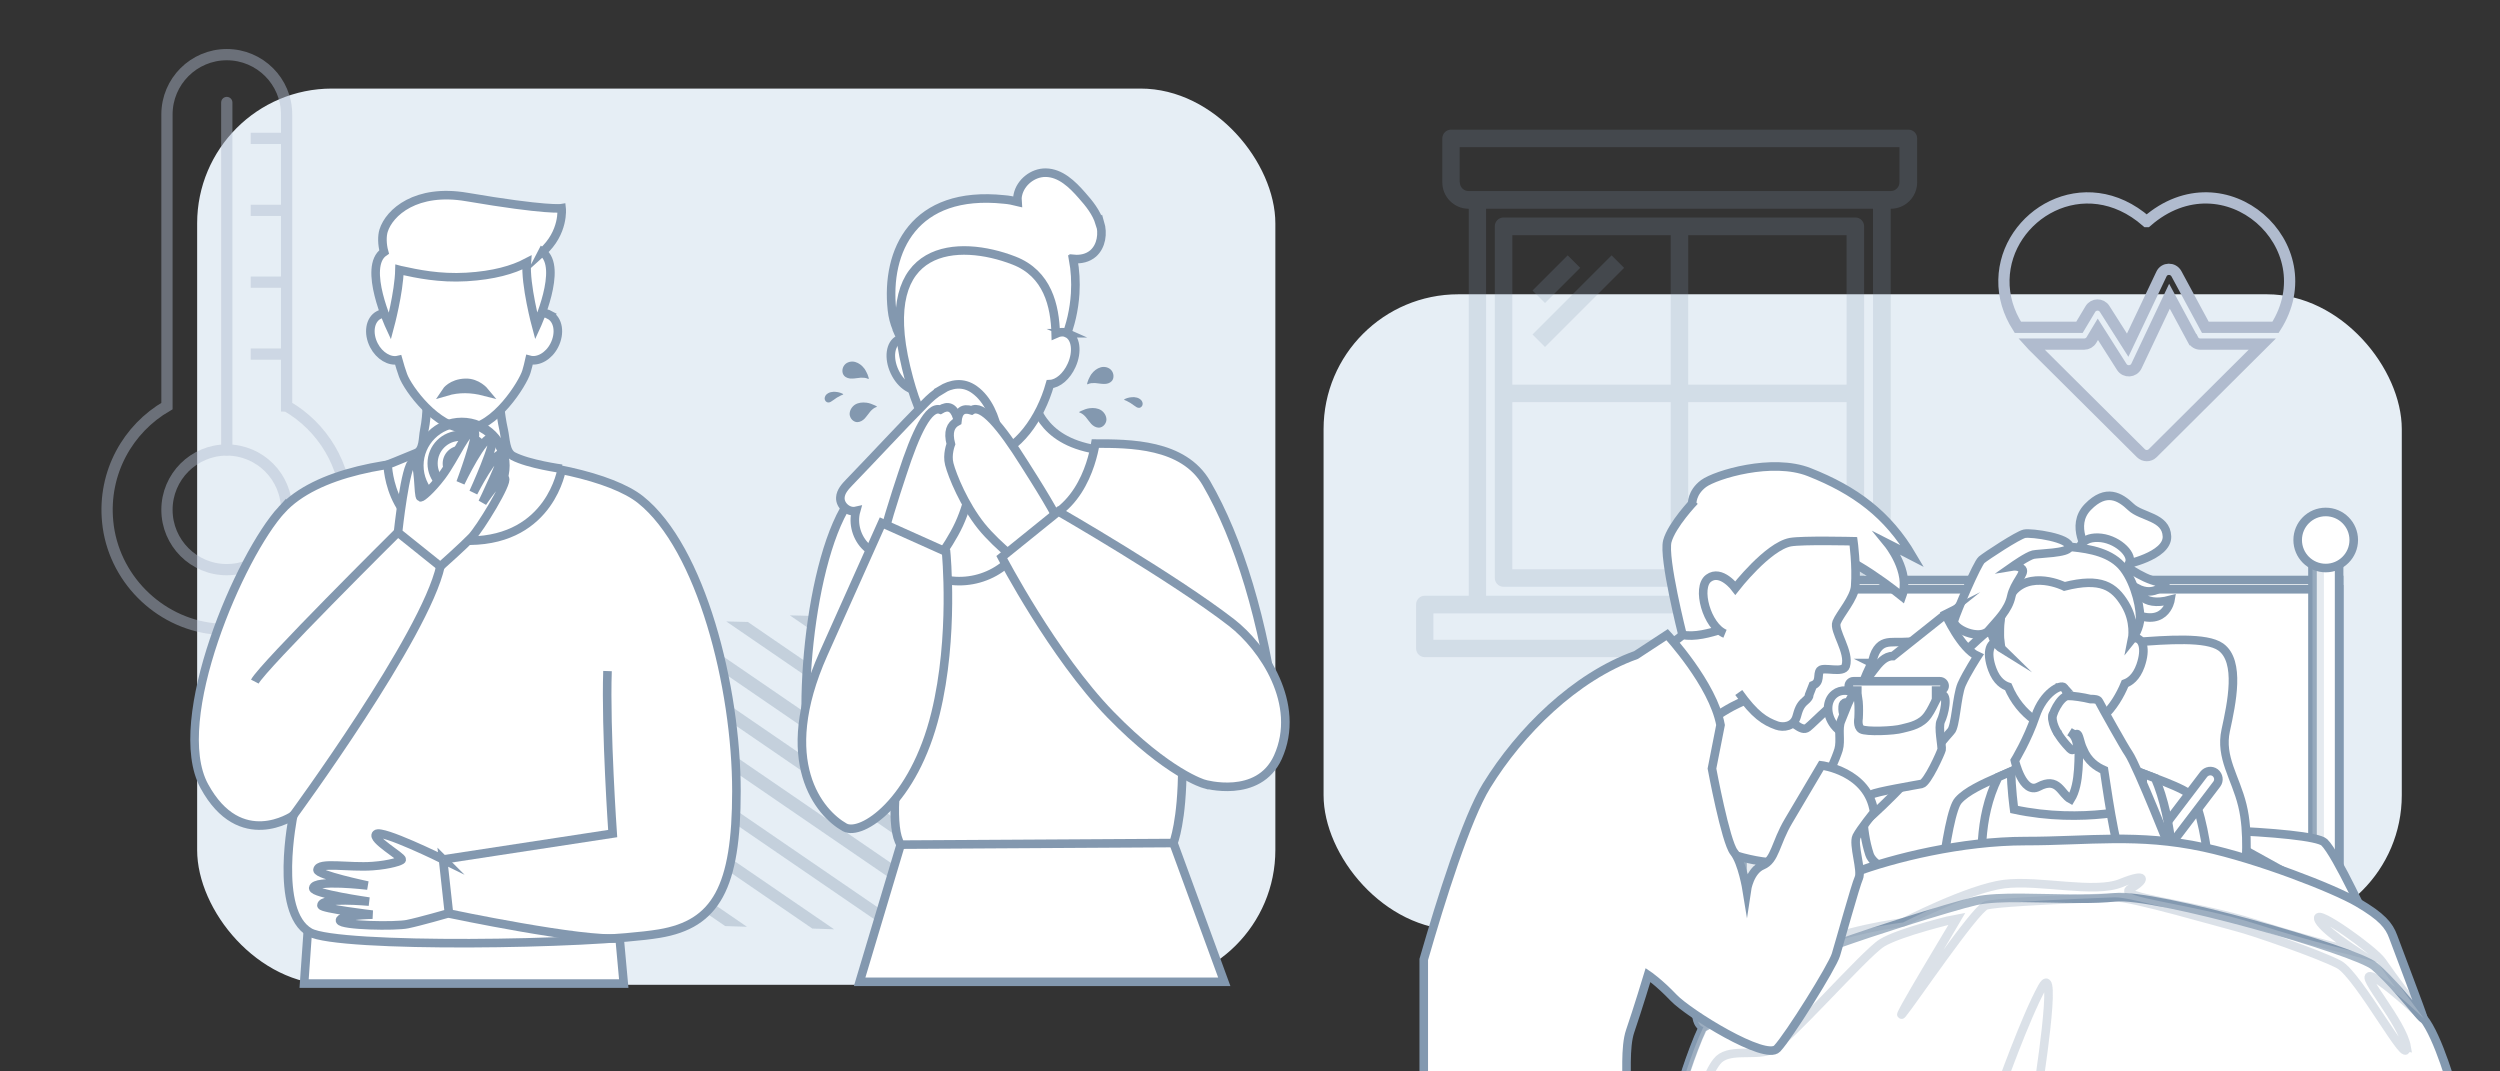 <?xml version="1.0" encoding="UTF-8"?>
<svg xmlns="http://www.w3.org/2000/svg" xmlns:xlink="http://www.w3.org/1999/xlink" viewBox="0 0 140 60">
  <rect x="0" y="0" width="140" height="60" fill="#333333" stroke="none"/>
  <defs>
    <style>
      .cls-1, .cls-2, .cls-3, .cls-4, .cls-5, .cls-6 {
        stroke-miterlimit: 10;
      }

      .cls-1, .cls-3, .cls-5, .cls-6 {
        fill: #fff;
        stroke-width: .48px;
      }

      .cls-1, .cls-3, .cls-6 {
        stroke: #8399b0;
      }

      .cls-7 {
        fill: #8399b0;
      }

      .cls-7, .cls-8, .cls-9, .cls-10, .cls-11 {
        stroke-width: 0px;
      }

      .cls-12 {
        isolation: isolate;
      }

      .cls-2 {
        stroke-linecap: round;
      }

      .cls-2, .cls-10, .cls-4 {
        fill: none;
      }

      .cls-2, .cls-4 {
        stroke: #b0bbce;
        stroke-width: .63px;
      }

      .cls-8 {
        fill: #869cb3;
      }

      .cls-8, .cls-3 {
        opacity: .21;
      }

      .cls-9 {
        fill: #e6eef5;
      }

      .cls-13 {
        opacity: .35;
      }

      .cls-3, .cls-6 {
        mix-blend-mode: overlay;
      }

      .cls-14 {
        opacity: .45;
      }

      .cls-15 {
        clip-path: url(#clippath);
      }

      .cls-5 {
        stroke: #8398af;
      }

      .cls-6 {
        opacity: .29;
      }

      .cls-11 {
        fill: #8398af;
      }
    </style>
    <clipPath id="clippath">
      <rect class="cls-10" width="140" height="60"/>
    </clipPath>
  </defs>
  <g class="cls-12">
    <g id="graficas">
      <g class="cls-15">
        <g>
          <rect class="cls-9" x="74.12" y="16.48" width="60.38" height="35.6" rx="7.55" ry="7.55"/>
          <rect class="cls-9" x="11.04" y="4.96" width="60.38" height="50.19" rx="7.55" ry="7.55"/>
          <g class="cls-13">
            <polygon class="cls-7" points="37.93 35 36.55 34.96 62.1 52.47 63.49 52.51 37.93 35"/>
            <polygon class="cls-7" points="41.88 34.83 40.67 34.8 64.74 51.3 64.8 50.53 41.88 34.83"/>
            <polygon class="cls-7" points="64.93 48.64 64.99 47.88 45.45 34.49 44.23 34.46 64.93 48.64"/>
            <polygon class="cls-7" points="65.1 46.35 65.15 45.59 49.1 34.59 47.89 34.56 65.1 46.35"/>
            <polygon class="cls-7" points="65.25 44.24 65.3 43.48 52.47 34.69 51.25 34.66 65.25 44.24"/>
            <polygon class="cls-7" points="65.42 41.86 65.47 41.1 56.27 34.8 55.06 34.76 65.42 41.86"/>
            <polygon class="cls-7" points="60.44 34.89 59.23 34.85 65.71 39.29 65.77 38.53 60.44 34.89"/>
            <polygon class="cls-7" points="32.97 34.99 58.31 52.36 59.69 52.4 34.34 35.03 32.97 34.99"/>
            <polygon class="cls-7" points="55.68 52.29 30.66 35.15 29.31 35.11 54.32 52.25 55.68 52.29"/>
            <path class="cls-7" d="m49.91,52.13l1.07.03s0,0,0,0c.04,0,.09,0,.14,0l-23.57-16.15h-.12s-.05.68-.05.68l22.53,15.44Z"/>
            <polygon class="cls-7" points="45.49 52 46.71 52.04 27.23 38.7 27.18 39.45 45.49 52"/>
            <polygon class="cls-7" points="40.61 51.86 41.83 51.9 27.02 41.75 26.96 42.51 40.61 51.86"/>
            <polygon class="cls-7" points="35.93 51.73 37.15 51.77 26.81 44.68 26.75 45.44 35.93 51.73"/>
            <polygon class="cls-7" points="32.42 52.3 33.64 52.33 26.65 47.54 26.59 48.3 32.42 52.3"/>
          </g>
          <g>
            <path class="cls-2" d="m120.21,12.41c-3.48-3.05-7.92-.37-7.99,3.26-.02.93.25,1.83.78,2.66h3.45l.61-1.02c.18-.3.61-.31.8-.01l1.29,2.03,1.89-3.98c.16-.35.65-.36.84-.02l1.62,3h3.93c2.91-4.55-2.84-9.74-7.21-5.92h0Z"/>
            <path class="cls-2" d="m122.8,19.02l-1.31-2.43-1.85,3.91c-.16.33-.62.36-.82.05l-1.34-2.11-.36.6c-.08.14-.24.23-.4.23h-2.97c.09.1-.4-.4,6.14,6.11.18.18.48.18.66,0,6.44-6.41,6.04-6.01,6.14-6.11h-3.47c-.17,0-.33-.09-.41-.25h0Z"/>
          </g>
          <g>
            <path class="cls-5" d="m61.58,12.49c-.18-.59-.58-1.09-.99-1.55-.54-.62-1.2-1.26-2.03-1.27-.72-.01-1.41.54-1.56,1.24-.03.13-.03.26-.02.39-.24-.06-.49-.11-.75-.13-5.04-.53-6.64,2.85-6.28,6.19.04.37.13.72.27,1.05,0,.02,0,.03,0,.03,0,0,0,0,0,0,.9,2.2,3.65,3.54,5.8,3.41.82-.05,1.54-.35,2.14-.83,0,0,0,0,.01.01.11.1.2.22.24.37.04.17,0,.35-.07.51-.15.34-.43.6-.61.93-.09.16-.15.32-.16.5-.01.17.03.33.1.48.15.29.4.5.59.75.35.48.34,1.19-.04,1.66-.05.06-.1.11-.16.16-.09.08.04.2.13.13.48-.42.64-1.15.4-1.74-.13-.31-.38-.54-.59-.8-.1-.12-.18-.25-.23-.4-.05-.17-.02-.34.04-.5.14-.35.43-.62.61-.94.18-.32.28-.71.06-1.04-.05-.08-.11-.14-.18-.21,1.12-.98,1.79-2.63,1.91-4.45.04-.67,0-1.31-.11-1.91.01,0,.02-.02.02-.03.4.04.8-.05,1.1-.31.46-.41.56-1.12.38-1.72Z"/>
            <polygon class="cls-5" points="50.72 46.36 48.14 54.98 68.56 54.98 65.35 46.22 50.72 46.36"/>
            <path class="cls-5" d="m63.52,35.14c-.79.46-1.65.81-2.53,1.08-2.35.72-4.87.89-7.3.48-1.57-.27-3.13-.79-4.41-1.74-1.28-.96-2.25-2.39-2.42-3.98-.03-.25-.03-.51-.01-.77.06-.8.32-1.58.79-2.23.91-1.28,2.51-1.65,4-1.83.17-.02.33-.04.47-.06.41-.06.72-.14.86-.34.01-.02.02-.04.04-.05.08-.13.17-.29.26-.47,0-.01.01-.03.02-.04.05-.1.09-.2.14-.3.1-.21.19-.43.28-.65.31-.75.56-1.46.56-1.46l1.11-.22,2.48-.49s.01.75.58,1.52c.48.65,1.34,1.32,2.93,1.58,1.27.21,2.52.29,3.75.69.71.23,1.28,1.09,1.58,1.72.35.72.5,1.54.46,2.33-.1,1.56-.92,3.02-2.06,4.09-.47.44-1,.82-1.55,1.14Z"/>
            <path class="cls-5" d="m66.21,42.92c0,3.07-.5,4.29-.5,4.29l-15.27.09c-.29-.46-.37-1.34-.32-2.53-.54.63-1.22.99-1.61,1.1-.75.2-2.23-.22-2.81-1.73-1.26-3.3-.41-13.1,1.99-16.25,1.35-1.78,3.32-1.65,4.41-1.8.45,1.05,1.85,3.56,5.01,3.34,3.21-.22,4.04-3.46,4.23-4.59,1.92,0,4.93,0,6.22,2.22,1.81,3.12,3.21,7.68,3.93,13.19.49,3.73-3.3,4.16-5.29,2.67Z"/>
            <ellipse class="cls-5" cx="50.98" cy="20.39" rx=".98" ry="1.53" transform="translate(-3.83 23.56) rotate(-25.1)"/>
            <path class="cls-5" d="m59.76,18.66c-.2-.09-.42-.07-.64.03-.04-1.56-.45-3.37-2.34-4.1-3.09-1.2-7.72-1.02-6.04,5.98.05.22.11.43.16.63.1.36.2.7.31,1.02.98,2.81,2.36,3.75,4.15,3.37,1.64-.35,2.9-2.17,3.44-4.08.44-.02.93-.43,1.21-1.05.35-.77.24-1.58-.26-1.8Z"/>
            <path class="cls-5" d="m52.69,21.85c-.33.19-.63.46-.89.73-1.43,1.45-2.81,2.95-4.23,4.42-.24.25-.49.52-.51.86-.03.45.44.85.88.75-.2.71.04,1.53.58,2.03.55.5,1.38.66,2.08.39.62.78,1.55,1.32,2.54,1.47.99.15,2.03-.09,2.86-.66.34-.23.66-.54.79-.93.14-.4.07-.84,0-1.26l-.89-5.37c-.15-.89-.57-1.92-1.33-2.46-.64-.46-1.31-.33-1.89.02Z"/>
            <path class="cls-5" d="m51.81,32.24s1.26-1.5,1.9-2.89c.64-1.39.89-3.12.9-3.8,0-.55-.36-1.06-.36-1.06,0-.71-.25-1.04-.66-1.14-.19-.55-.5-.67-.93-.41-.65-.22-1.37,1.24-2.14,3.62-.36,1.1-1.11,3.33-1.17,4.21-.06.88,2.46,1.48,2.46,1.48Z"/>
            <path class="cls-5" d="m57.49,31.8s-1.58-1.15-2.54-2.34c-.95-1.19-1.62-2.81-1.79-3.47-.14-.54.09-1.12.09-1.12-.18-.69-.02-1.07.36-1.27.05-.58.32-.77.8-.62.58-.37,1.63.87,2.96,2.99.62.98,1.89,2.96,2.16,3.8.27.84-2.03,2.03-2.03,2.03Z"/>
            <path class="cls-5" d="m52.98,30.9s.47,4.73-.59,9.05c-1.22,4.98-4.16,6.9-5.09,6.38-1.4-.79-3.89-3.65-1.19-9.71,1.31-2.94,3.28-7.33,3.28-7.33l3.59,1.61Z"/>
            <path class="cls-5" d="m67.43,43.9s-2.02-.57-5.24-3.88-6.09-8.82-6.09-8.82l3.17-2.56s6.43,3.7,9.69,6.22c1.77,1.37,3.95,4.57,2.6,7.55-1.09,2.38-4.13,1.49-4.13,1.49Z"/>
            <path class="cls-11" d="m48.41,20.65c-.13-.18-.31-.32-.52-.38s-.46,0-.6.17-.16.44-.02.6c.11.12.28.17.45.16.16,0,.33-.04.49-.05.13,0,.27,0,.39.06.03.01.06.03.05-.02,0-.03-.02-.08-.03-.11-.02-.07-.05-.15-.09-.22-.04-.08-.08-.16-.13-.23Z"/>
            <path class="cls-11" d="m48.51,22.55c-.22-.03-.45,0-.63.11-.18.12-.31.33-.3.55.02.22.2.42.42.43.16,0,.32-.09.43-.21s.2-.26.31-.39c.09-.1.19-.19.32-.24.03,0,.06-.02.03-.05-.03-.02-.07-.04-.1-.05-.07-.03-.14-.06-.22-.09-.08-.03-.17-.05-.25-.06Z"/>
            <path class="cls-11" d="m61.12,20.95c.13-.18.31-.32.52-.38s.46,0,.6.17.16.44.02.6c-.11.12-.28.17-.45.16-.16,0-.33-.04-.49-.05-.13,0-.27,0-.39.06-.03.01-.06.03-.05-.02,0-.03.02-.08.03-.11.02-.07.05-.15.09-.22.04-.08.08-.16.13-.23Z"/>
            <path class="cls-11" d="m61.03,22.86c.22-.03.45,0,.63.11.18.12.31.33.3.55-.02.22-.2.42-.42.43-.16,0-.32-.09-.43-.21-.11-.12-.2-.26-.31-.39-.09-.1-.19-.19-.32-.24-.03,0-.06-.02-.03-.05.03-.02.07-.04.1-.05.07-.03.14-.06.22-.09.08-.03.17-.05.25-.06Z"/>
            <path class="cls-11" d="m46.63,21.95c-.11,0-.22.04-.3.1-.09.06-.15.16-.15.27,0,.11.09.21.19.22.11.01.2-.07.29-.13.13-.1.27-.19.42-.26.04-.02.08-.03.12-.05.05-.02,0-.04-.03-.06-.08-.04-.16-.06-.25-.08-.1-.02-.19-.02-.29-.02Z"/>
            <path class="cls-11" d="m63.54,22.25c.11,0,.22.04.3.1.09.06.15.16.15.27,0,.11-.09.21-.19.22-.11.01-.2-.07-.29-.13-.13-.1-.27-.19-.42-.26-.04-.02-.08-.03-.12-.05-.05-.02,0-.04.03-.06.08-.04.16-.06.25-.08.1-.02.19-.02.29-.02Z"/>
          </g>
          <g>
            <path class="cls-8" d="m108.34,33.36h-2.46V11.69c.82,0,1.48-.66,1.48-1.48v-2.46c0-.27-.22-.49-.49-.49h-25.61c-.27,0-.49.22-.49.49v2.46c0,.82.66,1.48,1.48,1.48v21.67h-2.46c-.27,0-.49.22-.49.49v2.46c0,.27.22.49.49.49h28.57c.27,0,.49-.22.49-.49v-2.46c0-.27-.22-.49-.49-.49Zm-26.6-23.15v-1.97h24.63v1.97c0,.27-.22.49-.49.49h-23.64c-.27,0-.49-.22-.49-.49Zm23.15,1.48v21.67h-21.67V11.69h21.67Zm2.96,24.14h-27.58v-1.48h27.58v1.48Z"/>
            <path class="cls-8" d="m103.9,12.18h-19.7c-.27,0-.49.22-.49.49v19.7c0,.27.22.49.49.49h19.7c.27,0,.49-.22.49-.49V12.67c0-.27-.22-.49-.49-.49Zm-10.34,19.7h-8.87v-9.36h8.87v9.36Zm0-10.34h-8.87v-8.37h8.87v8.37Zm9.85,10.34h-8.87v-9.36h8.87v9.36Zm0-10.34h-8.87v-8.37h8.87v8.37Z"/>
            <path class="cls-8" d="m85.82,16.27l1.97-1.97.7.7-1.97,1.97-.7-.7Z"/>
            <path class="cls-8" d="m85.82,18.73l4.43-4.43.7.7-4.43,4.43-.7-.7Z"/>
          </g>
          <g>
            <g>
              <rect class="cls-1" x="98.4" y="32.48" width="32.59" height="20.47"/>
              <rect class="cls-1" x="98.4" y="33" width="32.59" height="20.47"/>
              <g>
                <rect class="cls-1" x="129.5" y="31.37" width="1.49" height="24.16"/>
                <rect class="cls-3" x="129.5" y="31.37" width=".4" height="24.16"/>
                <circle class="cls-1" cx="130.24" cy="30.24" r="1.57"/>
              </g>
              <g>
                <rect class="cls-1" x="97.58" y="31.37" width="1.49" height="24.16"/>
                <rect class="cls-3" x="97.58" y="31.37" width=".4" height="24.16"/>
                <circle class="cls-1" cx="98.32" cy="30.24" r="1.57"/>
              </g>
            </g>
            <path class="cls-1" d="m132.71,51.92s-1.86-4.09-2.55-4.75c-.69-.65-10.15-.97-14.34-.55-4.19.42-14.65.09-15.87.89-1.21.79-2.8,6.84-2.8,6.84l35.56-2.44Z"/>
            <path class="cls-1" d="m104.84,37.13c-.59.72-2.95,8.51-4.15,9.68-1.19,1.18-3.17,6.21-3.17,6.21,0,0,33.45-2.57,33.24-2.65-.21-.08-6.17-3.39-6.17-3.39l-19.76-9.85Z"/>
            <path class="cls-1" d="m125.76,48.66c-.16.32-.61.6-1.28.82-4.52,1.52-19,.79-19.79-1.64-.91-2.79.16-6.24.18-7.48.02-1.23-.34-3.17.25-4,.07-.1.14-.17.22-.23.58-.42,1.44.16,3.28-.61.99-.42,2.57-.32,4.18-.11,1.79.24,3.6.63,4.67.64.58,0,1.29-.04,2.04-.09,1.9-.13,4.04-.3,4.85.27,1.12.8.61,3.15.28,4.67-.33,1.52.55,2.63.93,4.19.39,1.55.17,3.57.17,3.57Z"/>
            <g>
              <path class="cls-1" d="m116.92,31c.03-.11-1.03-1.55,0-2.61,1.03-1.06,1.81-.57,2.41,0,.59.57,1.98.54,2.02,1.65s-2.4,1.59-2.4,1.59c0,0,1.35,1.04,2.33,1,0,0-.58.86-1.63.3,0,0,.2,1.12,1.9.66,0,0-.29,1.8-2.5.55-2.2-1.25-2.37-2.04-2.13-3.14Z"/>
              <path class="cls-1" d="m116.4,30.85s.07-.77,1.09-.74,1.94.89,1.76,1.39c-.18.5-.61.74-.65.72-.04-.02-2.2-1.38-2.2-1.38Z"/>
              <path class="cls-1" d="m123.88,50.07h-15.27c.14-1.28.44-3.64.81-4.74.08-.24.16-.41.25-.51.45-.51,1.37-.93,2.24-1.31.25-.11.5-.22.73-.32.64-.28,1.15-.55,1.3-.81.19-.34.21-1,.18-1.58-.03-.58-.11-1.08-.11-1.08l3.61-.12c-.01.18-.02.62.02,1.12.05.64.17,1.35.44,1.66.25.28,1.03.6,1.9.93.23.09.47.18.71.27.77.29,1.51.59,1.91.87.18.13.35.45.49.89.42,1.27.68,3.5.79,4.74Z"/>
              <path class="cls-1" d="m119.55,35.73c.04-1.16-.12-2.28-.41-2.75-.44-.71-1.45-2.34-4.63-1.82-2.25.37-2.59,2.91-2.51,4.78-.54-.08-.81.53-.43,1.55.25.67.64.89.89.97.66,1.58,2.09,2.49,3.27,2.49,1.66,0,2.71-1.31,3.27-2.67.25-.09.63-.33.87-1.01.33-.95.12-1.54-.33-1.54Z"/>
              <path class="cls-1" d="m124.05,43.27c-.2-.15-.48-.11-.64.09l-4.69,6.17c-.15.2-.11.48.09.64.2.15.48.11.64-.09l4.69-6.17c.15-.2.11-.48-.09-.64Z"/>
              <path class="cls-1" d="m121.12,50.41l-10.15-.33c.04-1.8-.26-4.14.93-6.56.25-.11.5-.22.73-.32-.02.82.16,2.13.16,2.13,3.91.84,7.14-.12,7.14-.12,0-.5.1-1.28.05-1.9.23.09.47.18.71.27.96,2.2,1.39,6.34.42,6.83Z"/>
              <path class="cls-1" d="m112.1,36.33s-.57-.35-.61-1.14c-.04-.79-.11-2.02.7-3.03.81-1,2.29-1.68,3.89-1.52.94.1,2.17.3,2.85,1.19s.99,2.4.9,2.97c-.09.57-.43.99-.43.99,0,0,.2-.97-.4-1.96s-1.34-1.51-3.39-.99c0,0-1.97-.98-2.99.43s-.54,3.04-.54,3.04Z"/>
            </g>
            <g>
              <path class="cls-1" d="m115.59,38.5c.18.23.91,2.05.85,2.93s.07,2.45-.48,3.33c-.55-.29-.69-1.3-1.81-.7-.88.46-1.32-1.47-1.32-1.47,0,0,.72-1.18,1.16-2.49.44-1.31,1.42-1.81,1.6-1.6Z"/>
              <path class="cls-1" d="m115.18,40.82c-.09.18.52.89.74,1.11.1.1.15.08.28.02l.09-.04c.09-.15-.03-.74-.38-.92,0,0,.24.18.38.12.14-.06.18.49.36.84.27.67.76,1,1.18,1.18.06.34.63,4.65,1.06,4.97.89.66,2.82-.08,2.82-.08,0,0-2.02-5.11-2.51-5.83-.2-.27-1.53-2.65-1.66-2.91-.05-.11-.24-.14-.47-.13-.4-.1-1.01-.19-1.26-.18-.44,0-.99,1.18-.85,1.27"/>
              <path class="cls-1" d="m115.26,41.1s-.47-.68-.28-1.16"/>
            </g>
            <g>
              <path class="cls-1" d="m137.41,61.14h-43.36s.59-2.09,1.32-3.64c.02-.05.05-.1.07-.16.3-.62,1-1.5,1.73-2.33,1.12-1.28,2.32-2.46,2.32-2.46,0,0,15.5-5.1,21.06-4.31,5.56.79,11.89,3.7,12.57,4.31.68.61,2.59,4.47,2.59,4.47.85,1.05,1.69,4.11,1.69,4.11Z"/>
              <path class="cls-1" d="m135.37,56.71c-.5-.59-1.48-1.8-2.4-2.6-1.04-.89-12.33-4.11-14.54-3.86-.56.06-1.23.08-1.94.08h0c-2.1,0-4.59-.17-5.84.12-.7.16-2.32.64-4.09,1.2-2.46.78-5.19,1.72-6.07,2.18-1.51.79-4.43,2.75-4.75,3.4-.1.2-.23.29-.36.27-.3-.04-.56-.64-.24-1.79.46-1.65.74-2.34,1.04-2.74.31-.4,5.37-3.25,7.62-4.09,2.25-.84,6.07-1.78,9.62-1.78,3.56,0,6.3-.44,9.98.35,3.03.65,7.28,2.3,8.63,3.09,1.35.79,1.76,1.28,1.99,1.92s1.61,4.23,1.69,4.56c.03.1-.11-.04-.35-.32Z"/>
              <path class="cls-6" d="m134.73,58.61c.22,1.36-2.65-4.02-3.75-4.6-1.1-.58-4.84-1.87-5.71-2.09s-5.96-1.71-6.84-1.67c-.28.01-1.02.04-1.94.08h0c-2.02.09-4.86.23-5.28.38-.61.21-4.15,5.44-4.68,6.07-.53.62,3.03-5.26,3.08-5.35-.07.01-3.24.76-4.23,1.38-1,.63-5.41,5.7-6.3,6.02-.89.32-2.34-.16-2.94.62-.6.78-.68,1.7-.68,1.7h-1.39s.59-2.09,1.32-3.64c-.3-.04-.56-.64-.24-1.79.32.09,1.04-.2,2.04-.7.92-.45,2.08-1.07,3.37-1.69,2.67-1.3,6.01-1.67,6.01-1.67,0,0,3.66-1.89,5.65-2.15,1.99-.25,5.07.55,6.56-.06,1.49-.61,1.39-.17.52.32-.87.49,3.51.84,7.04,1.97,3.47,1.11,5.64,1.57,5.71,1.59-.06-.04-2.11-1.34-2.23-1.89-.13-.56,3.13,1.76,3.57,2.4.43.64,2.29,3.12,2.35,3.2-.02-.02-.15-.14-.34-.32-.69-.64-2.22-2-2.66-2.05-.58-.07,1.8,2.59,2.03,3.95Z"/>
              <path class="cls-6" d="m111.94,61.14s1.48-4.17,2.42-5.86-.26,5.86-.26,5.86h-2.15Z"/>
            </g>
            <path class="cls-1" d="m111.38,35.29c-.78.61-1.96,1.84-1.96,1.84l-1.15-1.69,1.46-1.51s2.29.85,1.64,1.36Z"/>
            <path class="cls-1" d="m111.38,35.29c.49-.57,1.09-1.13,1.25-1.89.16-.76.8-1.3.62-1.52-.18-.22-.54-.16-.54-.16,0,0,.84-.59,1.15-.66.32-.07,1.96-.08,2.02-.41.1-.53-2.14-.84-2.51-.76s-2.15,1.25-2.4,1.46-1.41,2.93-1.54,3.39c-.13.46,1.43,1.16,1.95.56Z"/>
            <path class="cls-1" d="m108.95,34.4s.86,1.92,1.8,2.34c0,0-.61.94-.9,1.59-.28.65-.33,2.37-.6,2.62-.27.25-4.27,5.37-7.51,6.95-3.24,1.59-8.56-1.82-8.56-1.82l.45-7.75s4.43.77,5.61,1.4c1.18.63,1.62,1.3,1.99,1.01.37-.29,1.67-1.69,2.57-2.07.9-.38,1.31-1.95,2.21-1.93l2.94-2.34Z"/>
            <g>
              <g>
                <path class="cls-1" d="m98.51,38.92s-.66.21-1.51.65c-.66.36-1.44.86-2.07,1.54l-3.31-4.15s2.11-.86,2.61-1.42l.34-1.6,3.61-.43.15,2.39.19,3.02Z"/>
                <path class="cls-1" d="m94.76,28.22s-.04-.63.64-1.14c.68-.5,3.85-1.46,5.92-.64,2.56,1.01,4.4,2.37,5.77,4.7,0,0-.38-.2-1.37-.7,0,0,1.29,1.58.79,2.95,0,0-3.18-2.59-4.38-2.4-1.2.2-4.34,3.67-4.34,3.67,0,0-2.28,1.17-3.57.89,0,0-1.09-4.31-.85-5.24.25-.93,1.53-2.26,1.53-2.26"/>
                <path class="cls-1" d="m97.37,38.78c.9,1.26,1.46,1.61,2.13,1.85.37.13.95.06,1.11-.49.1-.36.18-.64.47-.88.29-.24.24-.37.24-.37l.2-.51c.46-.18.23-.63.41-.84.18-.21,1.3.18,1.43-.24.25-.79-.7-1.98-.51-2.45.19-.47.99-1.35,1.04-2.02.09-1.13-.1-2.52-.1-2.52,0,0-2.86-.07-3.53.05-1.27.24-3.08,2.57-3.08,2.57,0,0-.8-1.07-1.5-.55s-.1,2.69.92,3.11"/>
              </g>
              <g>
                <path class="cls-1" d="m108.64,38.15h-4.85c-.14,0-.26.12-.26.26s.12.26.26.26h.22v.22c-.42-.27-.93-.3-1.27-.03-.48.37-.49,1.15-.03,1.75.3.39.73.6,1.12.6.06,0,.12-.02.18-.03v.37c0,.91.74,1.66,1.66,1.66h1.09c.91,0,1.66-.74,1.66-1.66v-2.88h.22c.14,0,.26-.12.26-.26s-.12-.26-.26-.26Zm-5.06,2.33c-.29-.37-.42-.44-.39-.93,0-.1.07-.21.18-.21.23,0,.45.16.64.4v.91c-.26.12-.18.15-.43-.18Z"/>
                <path class="cls-1" d="m102.32,43.53s.49-1.05.64-1.55c.15-.5-.05-1.19.14-1.61s.56-1.59.81-1.54c.25.05.17,1.39.17,1.39,0,0-.09.47.16.62.25.15,1.82.1,2.29-.04.23-.07.87-.15,1.28-.58.44-.46.63-1.29.88-1.32.47-.06.17,1.14,0,1.47-.17.33.08,1.44.04,1.61s-.8,1.86-1.12,1.92-2.62.45-2.79.59c-.17.14-.74.68-.81.69-.07,0-1.7-1.64-1.7-1.64Z"/>
              </g>
              <path class="cls-1" d="m104.1,49.15c-.19.41-1.08,3.64-1.29,4.32s-2.63,4.55-3.29,5.25c-.66.7-4.96-1.97-5.79-2.84-.83-.87-1.44-1.28-1.44-1.28,0,0-.58,1.92-1,3.14-.31.91-.16,2.49-.22,3.41h-11.34v-7.42c.96-3.33,2.39-7.9,3.52-9.73,1.87-3.04,4.94-6.09,8.37-7.32l1.74-1.14s2.57,2.77,2.99,5.06l-.48,2.44s.76,4.09,1.23,4.68c.47.58.72,2.13.72,2.13,0,0,.16-1.09.88-1.39.72-.3.71-1.23,1.46-2.49s1.84-3.11,1.84-3.11c0,0,2.62.32,2.95,2.62,0,0-.76.93-.98,1.36-.22.44.32,1.92.12,2.34Z"/>
            </g>
          </g>
          <g class="cls-14">
            <path class="cls-2" d="m16.05,22.74V6.41c0-1.85-1.5-3.35-3.35-3.35h0c-1.85,0-3.35,1.5-3.35,3.35v16.33c-2.18,1.26-3.59,3.72-3.32,6.48.3,3.11,2.81,5.65,5.91,5.99,4.05.45,7.47-2.71,7.47-6.67,0-2.48-1.35-4.64-3.35-5.8Z"/>
            <circle class="cls-2" cx="12.7" cy="28.55" r="3.35"/>
            <line class="cls-2" x1="12.7" y1="25.19" x2="12.7" y2="5.74"/>
            <line class="cls-4" x1="16.05" y1="19.83" x2="14.04" y2="19.83"/>
            <line class="cls-4" x1="16.05" y1="15.8" x2="14.04" y2="15.8"/>
            <line class="cls-4" x1="16.05" y1="11.78" x2="14.04" y2="11.78"/>
            <line class="cls-4" x1="16.05" y1="7.75" x2="14.04" y2="7.75"/>
          </g>
          <g>
            <g>
              <polygon class="cls-5" points="17.34 50.68 17.03 55.08 34.93 55.08 34.48 50.15 17.34 50.68"/>
              <path class="cls-5" d="m15.78,28.54c-2.32,2.52-6.35,11.79-4.34,15.48,2.01,3.69,4.98,1.65,4.98,1.65,0,0-1.11,5.38.93,6.54,1.57.89,15.76.71,19.58.07,3.17-.53,4.31-2.59,4.31-7.97,0-5.86-1.98-13.63-5.37-16.33-3.19-2.54-16.27-3.59-20.09.56Z"/>
              <path class="cls-5" d="m31.46,26.25s-.61,3.97-5.14,4.03c-4.53.06-4.61-4.26-4.61-4.26,0,0,.67-.26,1.6-.65.42-.17.36-.84.45-1.28.2-.98.13-1.88.13-1.88h4.07s.03.9.25,1.88c.11.5.09,1.22.52,1.45.87.46,2.73.71,2.73.71Z"/>
              <path class="cls-5" d="m24.82,48.13s-3.45-1.7-3.75-1.42,1.47,1.27,1.43,1.43c-.02.07-.65.29-1.63.36-1.34.1-3.03-.25-3.09.21-.03.28,2.81.88,2.81.88,0,0-2.99-.36-3.05.14-.04.31,3.13.76,3.13.76,0,0-2.66-.25-2.67.21,0,.18,2.86.52,2.86.52,0,0-1.88.04-1.82.33.06.29,3.14.34,3.78.2.65-.13,2.32-.61,2.32-.61l-.33-3.02Z"/>
              <path class="cls-5" d="m30.78,17.63c-.22-.12-.48-.11-.73-.01.08-.82.11-1.55.11-2.05.01-1.57-.68-2.93-2.16-3.55-.44-.18-.93-.31-1.43-.36-1.92-.21-4.05.55-4.69,2.49-.15.46-.21.94-.2,1.42,0,.66.05,1.33.13,2.01-.21-.05-.42-.04-.6.06-.5.26-.62,1.02-.27,1.7.31.6.89.93,1.36.82.08.29.17.58.27.86.27.75,1.91,2.98,3.52,2.98s3.2-2.54,3.39-3.19c.06-.21.12-.43.17-.66.48.13,1.08-.2,1.39-.81.35-.68.23-1.44-.27-1.7Z"/>
              <circle class="cls-11" cx="25.79" cy="25.96" r="1"/>
              <path class="cls-5" d="m25.77,27.54c-.87,0-1.59-.71-1.59-1.59s.71-1.59,1.59-1.59,1.59.71,1.59,1.59-.71,1.59-1.59,1.59Zm0-3.09c-.83,0-1.5.67-1.5,1.5s.67,1.5,1.5,1.5,1.5-.67,1.5-1.5-.67-1.5-1.5-1.5Z"/>
              <path class="cls-5" d="m25.86,28.51c-1.34,0-2.44-1.09-2.44-2.44s1.09-2.44,2.44-2.44,2.44,1.09,2.44,2.44-1.09,2.44-2.44,2.44Zm0-4.82c-1.31,0-2.38,1.07-2.38,2.38s1.07,2.38,2.38,2.38,2.38-1.07,2.38-2.38-1.07-2.38-2.38-2.38Z"/>
              <path class="cls-5" d="m30.36,14.13c1.25-1.11,1.09-2.47,1.09-2.47,0,0-.8.14-5.32-.63-2.82-.48-4.33.86-4.65,1.89-.09.29-.09.76.03,1.19-1.23.83.32,4.18.32,4.18,0,0,.51-1.9.54-3.18.04.01.07.03.11.03.87.19,2.12.46,3.65.37,1.51-.09,2.59-.4,3.37-.81-.1,1.24.53,3.58.53,3.58,0,0,1.53-3.32.34-4.17Z"/>
              <path class="cls-5" d="m22.29,29.8s.41-3.82.82-3.92c.4-.1.28,1.92.44,1.97.07.02.59-.4,1.18-1.18.8-1.07,1.41-2.69,1.83-2.49.25.12-.77,2.85-.77,2.85,0,0,1.3-2.72,1.76-2.5.29.14-1.04,3.05-1.04,3.05,0,0,1.21-2.38,1.61-2.13.15.09-1.1,2.69-1.1,2.69,0,0,1.04-1.56,1.25-1.35.21.2-1.4,2.83-1.86,3.3-.46.48-1.75,1.63-1.75,1.63l-2.37-1.9Z"/>
              <path class="cls-5" d="m24.98,21.93s.31-.47,1.09-.49c.65-.02,1.07.49,1.07.49-.73-.19-1.45-.21-2.16,0Z"/>
              <path class="cls-5" d="m16.42,45.67s7.4-10.08,8.25-13.98"/>
            </g>
            <path class="cls-5" d="m22.29,29.8s-7.58,7.52-8.02,8.37"/>
            <path class="cls-5" d="m25.15,51.16s7.54,1.59,9.54,1.38"/>
            <path class="cls-5" d="m24.82,48.13l9.49-1.45s-.4-5.76-.29-9.1"/>
          </g>
        </g>
      </g>
    </g>
  </g>
</svg>